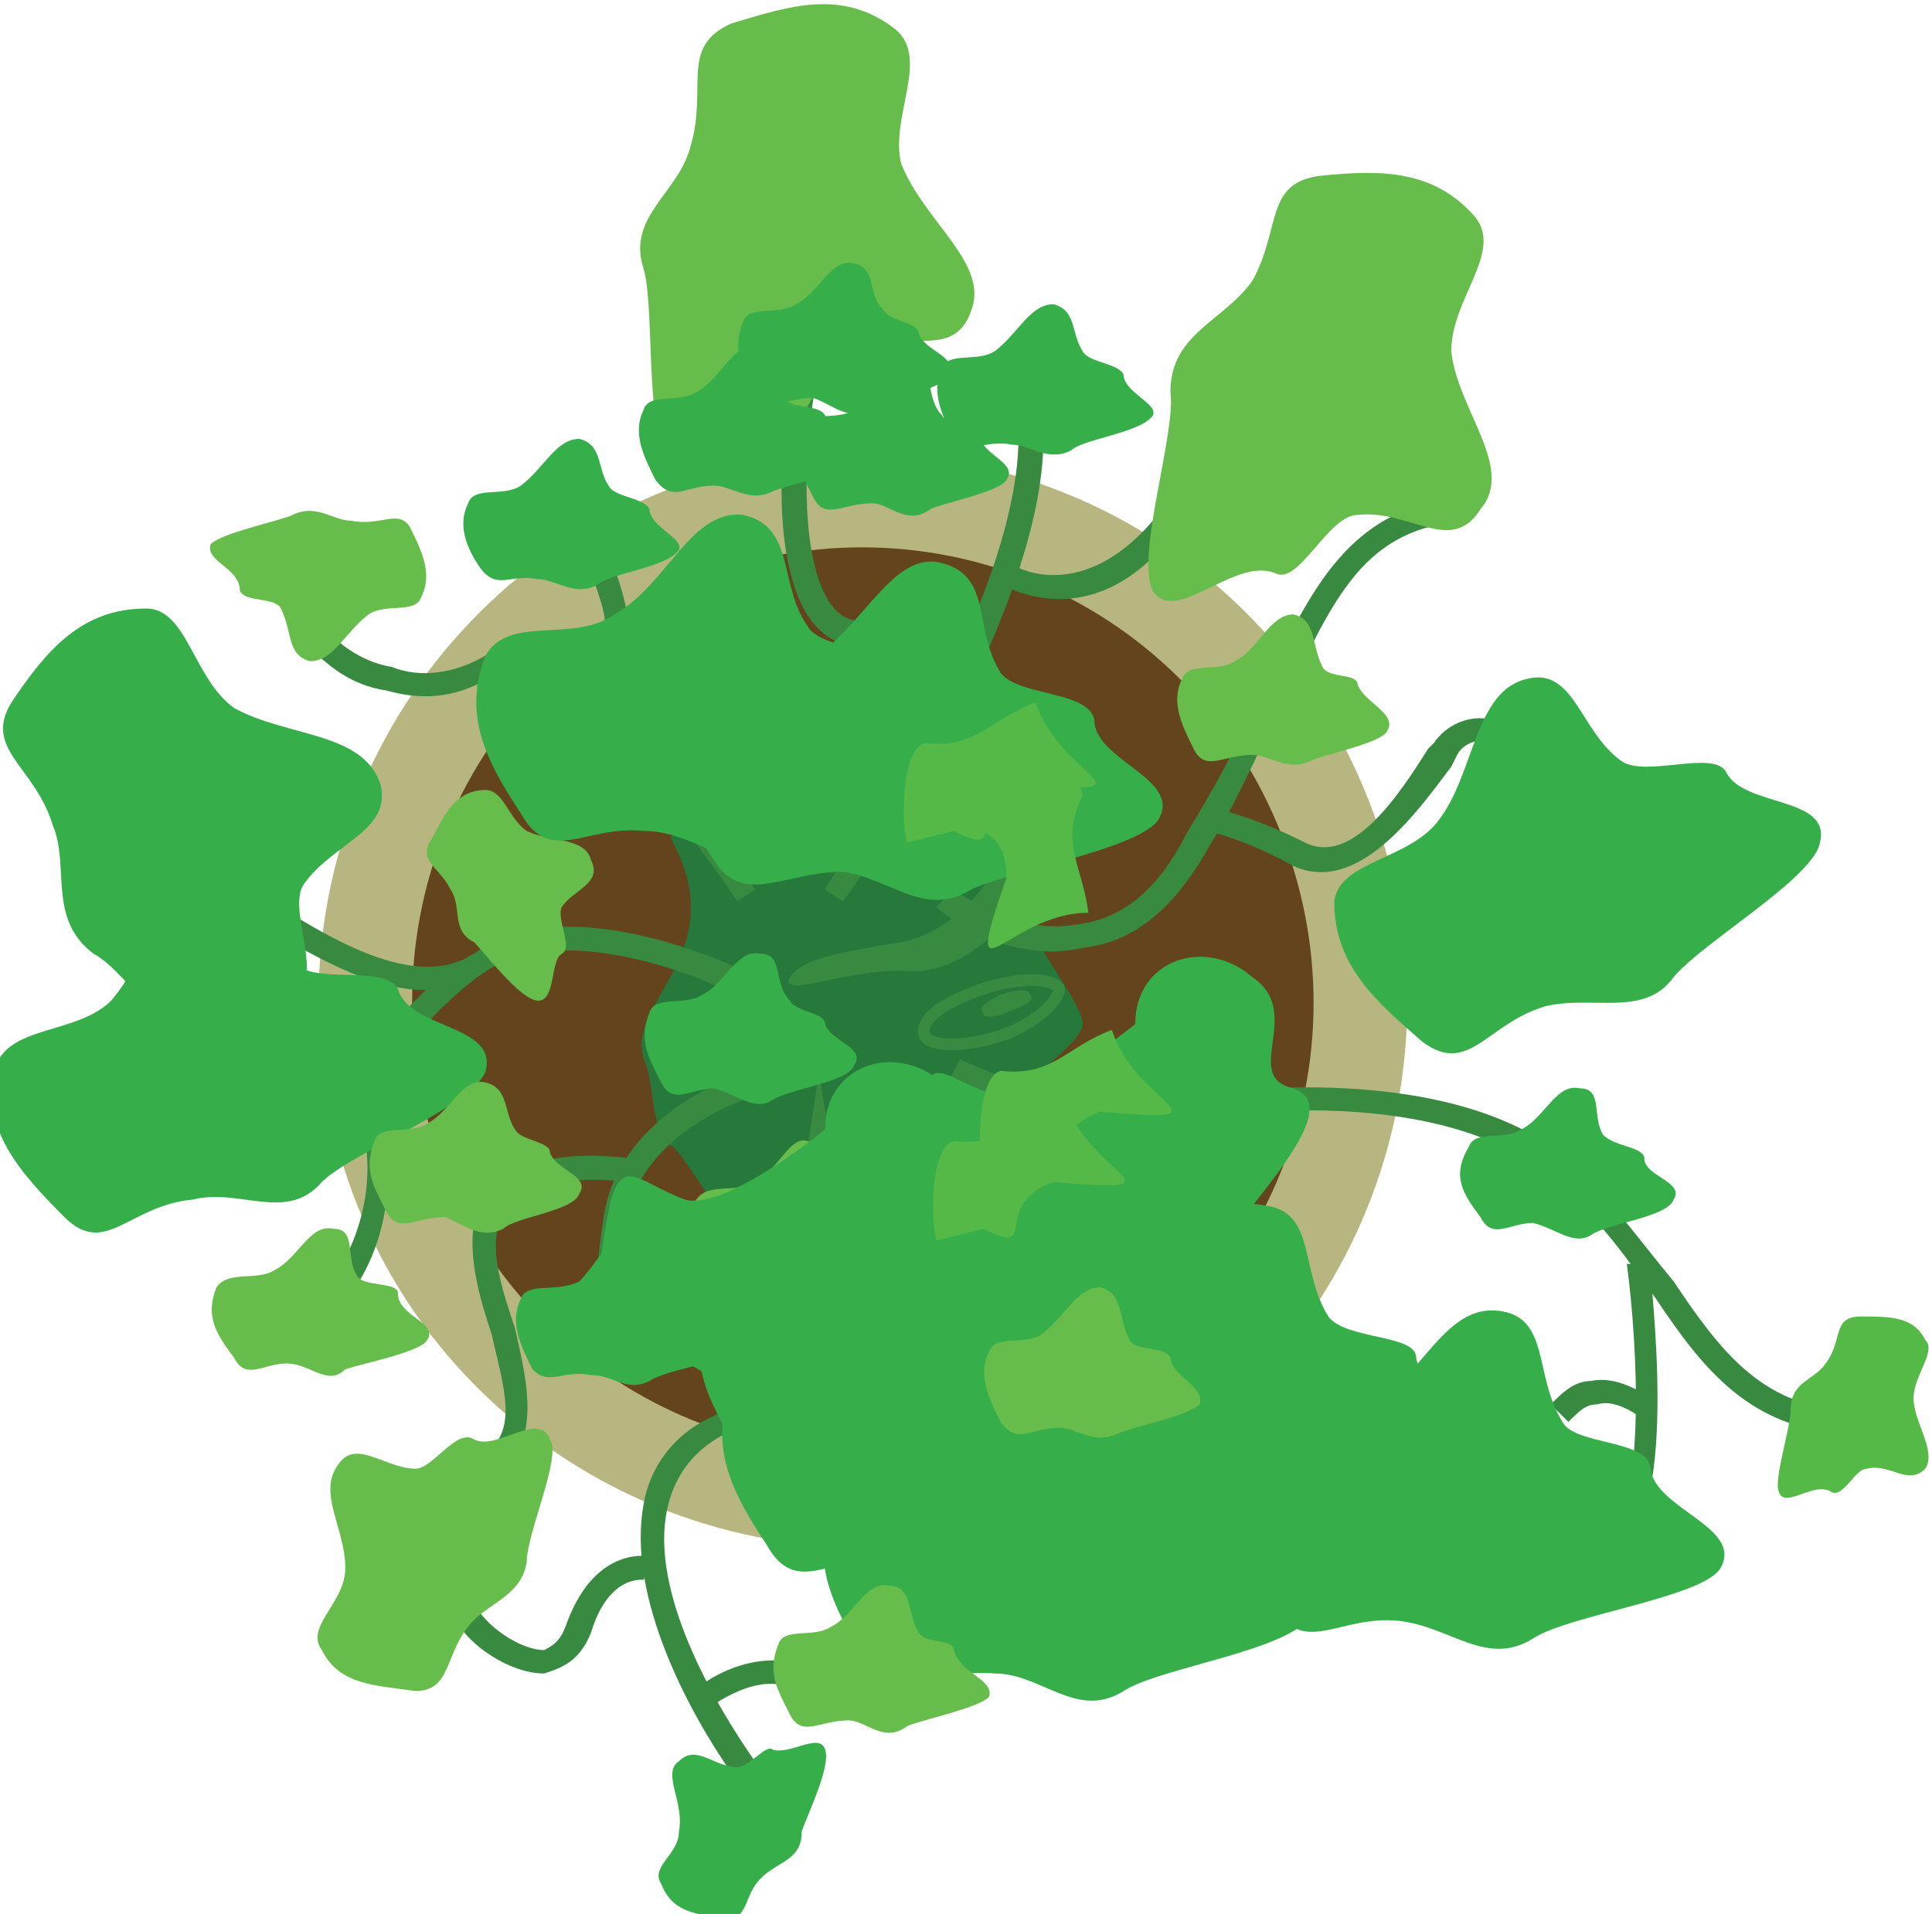 <?xml version="1.0" encoding="UTF-8" standalone="no"?>
<svg
   xmlns:dc="http://purl.org/dc/elements/1.1/"
   xmlns:cc="http://creativecommons.org/ns#"
   xmlns:rdf="http://www.w3.org/1999/02/22-rdf-syntax-ns#"
   xmlns:svg="http://www.w3.org/2000/svg"
   xmlns="http://www.w3.org/2000/svg"
   xmlns:sodipodi="http://sodipodi.sourceforge.net/DTD/sodipodi-0.dtd"
   xmlns:inkscape="http://www.inkscape.org/namespaces/inkscape"
   version="1.0"
   width="29.117mm"
   height="28.854mm"
   id="svg2"
   inkscape:version="0.91 r13725"
   viewBox="0 0 29.117 28.854"
   sodipodi:docname="OPlantaBig.svg">
  <sodipodi:namedview
     pagecolor="#ffffff"
     bordercolor="#666666"
     borderopacity="1"
     objecttolerance="10"
     gridtolerance="10"
     guidetolerance="10"
     inkscape:pageopacity="0"
     inkscape:pageshadow="2"
     inkscape:window-width="640"
     inkscape:window-height="480"
     id="namedview131"
     inkscape:document-units="mm"
     showgrid="false"
     inkscape:zoom="2.3082943"
     inkscape:cx="51.585001"
     inkscape:cy="51.119998"
     inkscape:window-x="93"
     inkscape:window-y="176"
     inkscape:window-maximized="0"
     inkscape:current-layer="svg2" />
  <defs
     id="defs4">
    <pattern
       id="EMFhbasepattern"
       patternUnits="userSpaceOnUse"
       width="6"
       height="6"
       x="0"
       y="0" />
  </defs>
  <path
     style="fill:#63441d;fill-opacity:1;fill-rule:evenodd;stroke:#b7b680;stroke-width:1.411px;stroke-linecap:butt;stroke-linejoin:miter;stroke-miterlimit:4;stroke-dasharray:none;stroke-opacity:1"
     d="m 15.434,22.225 c -3.969,1.323 -8.202,-0.794 -9.525,-4.674 -1.323,-3.969 0.706,-8.202 4.674,-9.613 3.969,-1.323 8.202,0.794 9.525,4.762 1.323,3.969 -0.794,8.202 -4.674,9.525 z"
     id="path7"
     inkscape:connector-curvature="0" />
  <path
     style="fill:#27783b;fill-opacity:1;fill-rule:nonzero;stroke:none"
     d="m 16.316,15.434 c 0,0.265 -0.794,0.794 -0.97,1.058 -0.088,0.265 -0.441,1.411 -0.617,1.676 -0.353,0.353 -0.882,-0.706 -1.323,-0.529 -0.441,0.088 -1.587,1.058 -2.028,0.97 -0.529,-0.088 -0.882,-0.97 -1.235,-1.323 -0.353,-0.176 -0.265,-0.97 -0.441,-1.323 -0.265,-0.882 1.323,-1.587 0.441,-3.263 -0.265,-0.441 1.235,0.529 1.676,0.353 0.882,-0.265 2.117,-1.058 2.734,-0.706 0.529,0.265 0.882,1.235 1.058,1.764 0.088,0.265 0.706,1.058 0.706,1.323 z"
     id="path9"
     inkscape:connector-curvature="0" />
  <path
     style="fill:#388a41;fill-opacity:1;fill-rule:nonzero;stroke:none"
     d="m 12.876,17.815 c -0.882,0.617 -0.882,0.617 -0.882,0.617 0.353,-2.293 0.353,-2.293 0.353,-2.293 0,0 0.176,1.587 0.529,1.676 z"
     id="path11"
     inkscape:connector-curvature="0" />
  <path
     style="fill:#388a41;fill-opacity:1;fill-rule:nonzero;stroke:none"
     d="m 15.081,12.965 c 0,0 -0.529,1.058 -1.499,1.235 -1.058,0.176 -1.499,0.265 -1.676,0.529 -0.176,0.353 0.97,-0.176 1.852,-0.088 0.882,0 1.676,-0.97 1.587,-1.147 -0.088,-0.265 -0.265,-0.529 -0.265,-0.529 z"
     id="path13"
     inkscape:connector-curvature="0" />
  <path
     style="fill:#388a41;fill-opacity:1;fill-rule:nonzero;stroke:none"
     d="m 15.169,15.258 c -0.176,0.088 -0.353,0.088 -0.353,0 -0.088,-0.088 0.088,-0.176 0.265,-0.265 0.265,-0.088 0.441,-0.088 0.441,0 0.088,0.088 -0.088,0.176 -0.353,0.265 z"
     id="path15"
     inkscape:connector-curvature="0" />
  <path
     style="fill:none;stroke:#388a41;stroke-width:0.176px;stroke-linecap:butt;stroke-linejoin:miter;stroke-miterlimit:4;stroke-dasharray:none;stroke-opacity:1"
     d="m 15.081,15.61 c -0.529,0.176 -1.058,0.176 -1.147,0 -0.088,-0.265 0.353,-0.529 0.882,-0.706 0.529,-0.176 1.058,-0.176 1.147,0 0,0.176 -0.353,0.529 -0.882,0.706 z"
     id="path17"
     inkscape:connector-curvature="0" />
  <path
     style="fill:#388a41;fill-opacity:1;fill-rule:nonzero;stroke:none"
     d="m 25.224,19.315 c -0.441,-0.529 -0.882,-1.147 -1.499,-1.764 -1.764,-1.587 -5.292,-1.147 -6.35,-0.97 -1.058,0.265 -2.91,-0.617 -2.91,-0.617 -0.176,0.353 -0.176,0.353 -0.176,0.353 0.088,0 1.94,0.882 3.175,0.617 0.97,-0.176 4.322,-0.617 5.997,0.882 0.617,0.529 1.058,1.147 1.499,1.764 0.706,1.058 1.411,1.94 2.822,2.028 0,-0.353 0,-0.353 0,-0.353 -1.235,-0.088 -1.852,-0.882 -2.558,-1.94 z"
     id="path19"
     inkscape:connector-curvature="0" />
  <path
     style="fill:#388a41;fill-opacity:1;fill-rule:nonzero;stroke:none"
     d="m 14.199,16.845 c -0.088,0.353 -0.088,0.353 -0.088,0.353 1.764,0.706 6.438,2.734 6.615,4.233 0.353,-0.088 0.353,-0.088 0.353,-0.088 -0.265,-2.028 -6.615,-4.322 -6.879,-4.498 z"
     id="path21"
     inkscape:connector-curvature="0" />
  <path
     style="fill:#388a41;fill-opacity:1;fill-rule:nonzero;stroke:none"
     d="m 9.084,18.433 c 0,0 -0.176,1.147 -0.088,1.676 0.353,-0.088 0.353,-0.088 0.353,-0.088 -0.088,-0.353 0,-1.235 0.088,-1.587 0.176,-1.323 1.764,-1.852 1.764,-1.852 -0.088,-0.353 -0.088,-0.353 -0.088,-0.353 -0.088,0 -1.852,0.617 -2.028,2.205 z"
     id="path23"
     inkscape:connector-curvature="0" />
  <path
     style="fill:#388a41;fill-opacity:1;fill-rule:nonzero;stroke:none"
     d="m 11.73,17.727 c -0.265,0.176 -0.265,0.176 -0.265,0.176 0,0.088 1.058,2.293 -0.706,3.44 -0.617,0.265 -0.97,0.794 -1.058,1.323 -0.265,1.411 0.706,3.175 1.323,4.057 0.353,-0.176 0.353,-0.176 0.353,-0.176 -0.617,-0.882 -1.587,-2.558 -1.323,-3.792 0.088,-0.441 0.353,-0.882 0.882,-1.147 2.028,-1.235 0.882,-3.881 0.794,-3.881 z"
     id="path25"
     inkscape:connector-curvature="0" />
  <path
     style="fill:#388a41;fill-opacity:1;fill-rule:nonzero;stroke:none"
     d="M 7.144,14.376 C 6.174,14.993 4.763,14.023 3.528,13.229 2.469,12.612 2.469,12.612 2.469,12.612 c -0.176,0.265 -0.176,0.265 -0.176,0.265 1.058,0.706 1.058,0.706 1.058,0.706 1.323,0.794 2.822,1.852 3.969,1.058 1.323,-0.882 3.881,0.353 3.881,0.441 0.176,-0.353 0.176,-0.353 0.176,-0.353 -0.088,-0.088 -2.822,-1.411 -4.233,-0.353 z"
     id="path27"
     inkscape:connector-curvature="0" />
  <path
     style="fill:#388a41;fill-opacity:1;fill-rule:nonzero;stroke:none"
     d="M 15.258,5.821 C 15.963,8.378 12.435,13.317 12.435,13.406 12.7,13.582 12.7,13.582 12.7,13.582 12.876,13.406 16.404,8.378 15.61,5.733 Z"
     id="path29"
     inkscape:connector-curvature="0" />
  <path
     style="fill:#388a41;fill-opacity:1;fill-rule:nonzero;stroke:none"
     d="m 18.962,10.583 c -0.265,0.529 -0.617,1.235 -1.058,1.94 -0.441,0.882 -0.97,1.323 -1.676,1.411 -0.97,0.176 -1.852,-0.529 -1.852,-0.529 -0.265,0.265 -0.265,0.265 -0.265,0.265 0.088,0.088 1.058,0.882 2.205,0.617 0.794,-0.088 1.411,-0.617 1.94,-1.587 0.441,-0.706 0.706,-1.411 1.058,-2.028 0.794,-1.676 1.235,-2.734 2.822,-2.822 0,-0.353 0,-0.353 0,-0.353 -1.764,0.088 -2.381,1.323 -3.175,3.087 z"
     id="path31"
     inkscape:connector-curvature="0" />
  <path
     style="fill:#388a41;fill-opacity:1;fill-rule:nonzero;stroke:none"
     d="M 17.374,7.849 C 16.316,9.084 15.346,8.555 15.346,8.555 15.081,8.819 15.081,8.819 15.081,8.819 c 0.088,0 1.323,0.794 2.558,-0.706 0.529,-0.706 2.205,-2.91 2.91,-2.734 0,-0.353 0,-0.353 0,-0.353 -0.706,-0.176 -1.764,1.058 -3.175,2.822 z"
     id="path33"
     inkscape:connector-curvature="0" />
  <path
     style="fill:#388a41;fill-opacity:1;fill-rule:nonzero;stroke:none"
     d="m 24.518,19.05 c 0.176,1.323 0.265,3.616 -0.265,4.057 0.176,0.265 0.176,0.265 0.176,0.265 0.882,-0.706 0.441,-3.969 0.441,-4.322 z"
     id="path35"
     inkscape:connector-curvature="0" />
  <path
     style="fill:#388a41;fill-opacity:1;fill-rule:nonzero;stroke:none"
     d="m 23.989,20.814 c -0.265,0 -0.441,0.176 -0.617,0.353 0.265,0.265 0.265,0.265 0.265,0.265 0.176,-0.176 0.265,-0.265 0.441,-0.265 0.265,-0.088 0.617,0.176 0.617,0.176 0.176,-0.265 0.176,-0.265 0.176,-0.265 0,0 -0.441,-0.353 -0.882,-0.265 z"
     id="path37"
     inkscape:connector-curvature="0" />
  <path
     style="fill:#388a41;fill-opacity:1;fill-rule:nonzero;stroke:none"
     d="m 19.756,19.932 c -0.529,0.529 -0.088,1.676 0.176,2.381 0.088,0.176 0.176,0.441 0.176,0.441 0,0 0,-0.088 0.088,-0.088 0,0 0.088,0 0.088,0 -0.088,0.353 -0.088,0.353 -0.088,0.353 0.088,0 0.176,-0.088 0.176,-0.088 0.176,-0.088 0.088,-0.265 -0.088,-0.794 -0.265,-0.617 -0.617,-1.587 -0.265,-2.028 z"
     id="path39"
     inkscape:connector-curvature="0" />
  <path
     style="fill:#388a41;fill-opacity:1;fill-rule:nonzero;stroke:none"
     d="m 8.555,24.43 c -0.088,0.265 -0.176,0.353 -0.353,0.441 -0.353,0 -0.882,-0.353 -1.058,-0.706 -0.265,0.265 -0.265,0.265 -0.265,0.265 0.176,0.353 0.794,0.794 1.323,0.794 0.265,-0.088 0.529,-0.176 0.706,-0.617 0.265,-0.882 0.794,-0.794 0.794,-0.794 0.088,-0.353 0.088,-0.353 0.088,-0.353 0,0 -0.794,-0.176 -1.235,0.97 z"
     id="path41"
     inkscape:connector-curvature="0" />
  <path
     style="fill:#388a41;fill-opacity:1;fill-rule:nonzero;stroke:none"
     d="m 10.495,25.488 c 0.176,0.265 0.176,0.265 0.176,0.265 0,0 0.794,-0.617 1.323,-0.265 0.176,-0.353 0.176,-0.353 0.176,-0.353 -0.794,-0.353 -1.676,0.265 -1.676,0.353 z"
     id="path43"
     inkscape:connector-curvature="0" />
  <path
     style="fill:#388a41;fill-opacity:1;fill-rule:nonzero;stroke:none"
     d="m 7.144,14.376 c -0.088,0 -2.117,1.411 -1.676,2.646 C 5.733,18.08 5.203,19.315 4.586,19.667 4.763,20.02 4.763,20.02 4.763,20.02 5.556,19.491 6.085,18.168 5.733,16.933 5.556,16.14 6.791,14.993 7.32,14.64 Z"
     id="path45"
     inkscape:connector-curvature="0" />
  <path
     style="fill:#388a41;fill-opacity:1;fill-rule:nonzero;stroke:none"
     d="m 7.144,18.433 c -0.088,0.529 0.088,1.147 0.265,1.676 0.176,0.794 0.441,1.499 -0.176,1.852 0.176,0.353 0.176,0.353 0.176,0.353 C 8.202,21.784 7.938,20.814 7.761,20.02 7.585,19.491 7.408,18.962 7.497,18.521 7.761,17.551 9.437,17.815 9.437,17.815 9.525,17.462 9.525,17.462 9.525,17.462 c -0.088,0 -2.028,-0.353 -2.381,0.97 z"
     id="path47"
     inkscape:connector-curvature="0" />
  <path
     style="fill:#388a41;fill-opacity:1;fill-rule:nonzero;stroke:none"
     d="M 7.32,9.878 C 6.879,10.142 6.35,10.231 5.909,10.054 5.38,9.966 4.939,9.613 4.586,9.084 4.322,9.26 4.322,9.26 4.322,9.26 4.674,9.878 5.203,10.319 5.821,10.407 6.438,10.583 6.967,10.495 7.497,10.142 8.202,9.79 9.966,11.906 11.113,13.582 11.377,13.406 11.377,13.406 11.377,13.406 10.936,12.7 8.555,9.172 7.32,9.878 Z"
     id="path49"
     inkscape:connector-curvature="0" />
  <path
     style="fill:#388a41;fill-opacity:1;fill-rule:nonzero;stroke:none"
     d="M 8.908,6.791 C 8.29,7.144 8.467,7.673 8.731,8.202 c 0.088,0.265 0.265,0.617 0.353,0.97 0.088,0.353 0,0.529 -0.088,0.617 -0.176,0.176 -0.529,0.176 -0.529,0.176 -0.088,0.353 -0.088,0.353 -0.088,0.353 0.088,0 0.529,0.088 0.882,-0.265 C 9.437,9.878 9.525,9.525 9.437,9.172 9.349,8.731 9.172,8.378 9.084,8.026 8.731,7.408 8.731,7.32 9.084,7.144 Z"
     id="path51"
     inkscape:connector-curvature="0" />
  <path
     style="fill:#388a41;fill-opacity:1;fill-rule:nonzero;stroke:none"
     d="m 12.876,9.349 c -0.617,-0.088 -0.882,-1.499 -0.617,-3.351 0.176,-1.676 -0.794,-3.704 -1.411,-3.969 -0.088,0.265 -0.088,0.265 -0.088,0.265 0.353,0.176 1.323,2.117 1.147,3.704 -0.176,0.794 -0.353,3.351 0.794,3.704 0.794,0.265 1.411,0.97 1.411,0.97 0.265,-0.176 0.265,-0.176 0.265,-0.176 0,-0.088 -0.706,-0.882 -1.499,-1.147 z"
     id="path53"
     inkscape:connector-curvature="0" />
  <path
     style="fill:#388a41;fill-opacity:1;fill-rule:nonzero;stroke:none"
     d="m 22.49,10.848 c -0.353,-0.088 -0.706,0.088 -0.882,0.353 -0.088,0.088 -0.088,0.088 -0.088,0.088 -0.441,0.706 -1.147,1.764 -1.852,1.411 -0.882,-0.441 -1.411,-0.529 -1.499,-0.529 0,0.353 0,0.353 0,0.353 0,0 0.529,0.088 1.323,0.529 0.97,0.441 1.852,-0.794 2.381,-1.499 0.088,-0.176 0.088,-0.176 0.088,-0.176 0.088,-0.176 0.353,-0.265 0.441,-0.176 0.441,0 1.058,0.529 1.323,1.411 0.265,-0.088 0.265,-0.088 0.265,-0.088 -0.265,-1.058 -0.97,-1.587 -1.499,-1.676 z"
     id="path55"
     inkscape:connector-curvature="0" />
  <path
     style="fill:#67bd4b;fill-opacity:1;fill-rule:nonzero;stroke:none"
     d="M 14.64,4.674 C 14.376,5.468 13.582,4.939 12.788,5.203 12.435,5.38 12.171,6.438 11.818,6.438 11.201,6.262 10.583,7.497 10.142,7.056 9.701,6.703 9.878,4.674 9.701,4.057 9.437,3.263 10.231,2.91 10.407,2.205 10.672,1.323 10.231,0.706 11.024,0.353 11.906,0.088 12.7,-0.176 13.494,0.441 c 0.529,0.441 -0.088,1.323 0.088,2.028 0.353,0.882 1.323,1.499 1.058,2.205 z"
     id="path57"
     inkscape:connector-curvature="0" />
  <path
     style="fill:#67bd4b;fill-opacity:1;fill-rule:nonzero;stroke:none"
     d="m 22.313,7.673 c -0.441,0.706 -1.058,0 -1.852,0.088 -0.441,0 -0.882,1.058 -1.235,0.882 -0.617,-0.265 -1.499,0.794 -1.852,0.265 -0.265,-0.529 0.353,-2.381 0.265,-2.999 0,-0.882 0.794,-1.058 1.235,-1.676 0.441,-0.794 0.176,-1.499 1.058,-1.587 0.882,-0.088 1.676,-0.088 2.293,0.617 0.441,0.529 -0.353,1.235 -0.353,2.028 0.088,0.882 0.97,1.764 0.441,2.381 z"
     id="path59"
     inkscape:connector-curvature="0" />
  <path
     style="fill:#36af4a;fill-opacity:1;fill-rule:nonzero;stroke:none"
     d="m 23.019,10.231 c 0.706,-0.176 0.794,0.794 1.411,1.235 0.353,0.265 1.411,-0.176 1.587,0.176 0.265,0.529 1.587,0.353 1.411,1.058 -0.088,0.529 -1.764,1.499 -2.205,2.028 -0.441,0.617 -1.235,0.265 -1.94,0.441 -0.882,0.265 -1.147,1.058 -1.852,0.529 -0.706,-0.617 -1.323,-1.147 -1.323,-2.117 0.088,-0.617 1.147,-0.617 1.587,-1.235 C 22.225,11.642 22.225,10.407 23.019,10.231 Z"
     id="path61"
     inkscape:connector-curvature="0" />
  <path
     style="fill:#36af4a;fill-opacity:1;fill-rule:nonzero;stroke:none"
     d="M 5.733,11.818 C 5.909,12.524 5.027,12.7 4.586,13.317 4.322,13.67 4.851,14.64 4.498,14.905 3.969,15.169 4.233,16.492 3.616,16.404 2.999,16.316 1.94,14.64 1.411,14.376 0.706,13.847 1.058,13.053 0.794,12.435 0.529,11.553 -0.265,11.289 0.176,10.583 0.706,9.79 1.235,9.172 2.205,9.172 c 0.617,0 0.706,1.058 1.323,1.499 0.794,0.441 1.94,0.353 2.205,1.147 z"
     id="path63"
     inkscape:connector-curvature="0" />
  <path
     style="fill:#36af4a;fill-opacity:1;fill-rule:nonzero;stroke:none"
     d="m 3.175,13.141 c 0.794,-0.088 0.794,0.882 1.323,1.411 0.265,0.265 1.323,0 1.499,0.353 0.176,0.617 1.499,0.529 1.323,1.235 C 7.144,16.669 5.292,17.374 4.851,17.815 4.322,18.433 3.616,17.903 2.91,18.08 1.94,18.168 1.587,18.962 0.97,18.344 0.265,17.639 -0.265,17.022 -0.088,16.14 0.088,15.434 1.147,15.61 1.676,15.081 2.293,14.376 2.381,13.229 3.175,13.141 Z"
     id="path65"
     inkscape:connector-curvature="0" />
  <path
     style="fill:#36af4a;fill-opacity:1;fill-rule:nonzero;stroke:none"
     d="m 22.578,19.756 c 0.794,0.088 0.529,0.97 0.97,1.676 0.176,0.353 1.323,0.265 1.323,0.706 0.088,0.617 1.411,0.882 1.058,1.499 -0.265,0.441 -2.293,0.706 -2.822,1.058 -0.706,0.441 -1.235,-0.176 -2.028,-0.265 -0.882,-0.088 -1.411,0.529 -1.852,-0.176 -0.529,-0.794 -0.882,-1.499 -0.441,-2.381 C 19.05,21.255 20.02,21.608 20.637,21.255 c 0.794,-0.529 1.147,-1.587 1.94,-1.499 z"
     id="path67"
     inkscape:connector-curvature="0" />
  <path
     style="fill:#36af4a;fill-opacity:1;fill-rule:nonzero;stroke:none"
     d="m 16.404,20.549 c 0.794,0.088 0.529,0.97 0.97,1.676 0.265,0.353 1.323,0.265 1.323,0.706 0.088,0.529 1.411,0.882 1.058,1.411 -0.265,0.529 -2.293,0.794 -2.822,1.147 -0.706,0.441 -1.235,-0.265 -1.94,-0.265 -0.97,-0.088 -1.499,0.529 -1.94,-0.176 -0.529,-0.882 -0.882,-1.587 -0.441,-2.381 0.265,-0.617 1.235,-0.265 1.852,-0.617 0.794,-0.529 1.235,-1.676 1.94,-1.499 z"
     id="path69"
     inkscape:connector-curvature="0" />
  <path
     style="fill:#36af4a;fill-opacity:1;fill-rule:nonzero;stroke:none"
     d="m 14.552,17.462 c 0.794,0.176 0.529,1.058 0.97,1.676 0.176,0.353 1.323,0.353 1.323,0.706 0.088,0.617 1.411,0.97 1.058,1.499 -0.265,0.529 -2.293,0.794 -2.822,1.147 -0.706,0.441 -1.235,-0.265 -2.028,-0.265 -0.882,-0.088 -1.411,0.529 -1.852,-0.265 -0.529,-0.794 -0.882,-1.499 -0.529,-2.381 0.353,-0.617 1.323,-0.176 1.94,-0.617 0.794,-0.441 1.147,-1.587 1.94,-1.499 z"
     id="path71"
     inkscape:connector-curvature="0" />
  <path
     style="fill:#36af4a;fill-opacity:1;fill-rule:nonzero;stroke:none"
     d="m 14.905,18.785 c 0.794,0.176 0.529,0.97 0.97,1.676 0.176,0.353 1.323,0.353 1.323,0.706 0.088,0.617 1.411,0.97 1.058,1.499 -0.265,0.441 -2.293,0.794 -2.822,1.147 -0.706,0.441 -1.235,-0.265 -2.028,-0.353 -0.882,0 -1.411,0.617 -1.852,-0.176 -0.529,-0.794 -0.882,-1.499 -0.529,-2.381 0.353,-0.617 1.323,-0.176 1.94,-0.617 0.794,-0.441 1.147,-1.587 1.94,-1.499 z"
     id="path73"
     inkscape:connector-curvature="0" />
  <path
     style="fill:#36af4a;fill-opacity:1;fill-rule:nonzero;stroke:none"
     d="m 19.05,18.168 c 0.794,0.088 0.529,0.97 0.97,1.676 0.265,0.353 1.323,0.265 1.323,0.617 0.088,0.617 1.411,0.97 1.058,1.499 -0.265,0.529 -2.293,0.794 -2.822,1.147 -0.706,0.441 -1.235,-0.265 -1.94,-0.265 -0.97,-0.088 -1.499,0.529 -1.94,-0.265 -0.529,-0.794 -0.882,-1.499 -0.441,-2.293 0.265,-0.617 1.235,-0.265 1.852,-0.617 0.794,-0.529 1.147,-1.676 1.94,-1.499 z"
     id="path75"
     inkscape:connector-curvature="0" />
  <path
     style="fill:#36af4a;fill-opacity:1;fill-rule:nonzero;stroke:none"
     d="m 8.731,6.615 c 0.353,0.088 0.265,0.441 0.441,0.706 0.088,0.176 0.529,0.176 0.617,0.353 0,0.265 0.529,0.441 0.441,0.617 C 10.054,8.555 9.172,8.643 8.996,8.819 8.643,8.996 8.378,8.731 8.114,8.731 7.673,8.643 7.497,8.908 7.232,8.555 7.056,8.29 6.879,7.937 7.056,7.585 7.144,7.32 7.585,7.497 7.849,7.32 8.202,7.056 8.378,6.615 8.731,6.615 Z"
     id="path77"
     inkscape:connector-curvature="0" />
  <path
     style="fill:#36af4a;fill-opacity:1;fill-rule:nonzero;stroke:none"
     d="m 9.525,18.609 c 0.353,0.088 0.265,0.441 0.441,0.794 0.088,0.088 0.617,0.088 0.617,0.265 0,0.265 0.617,0.441 0.441,0.706 -0.176,0.176 -0.97,0.265 -1.235,0.441 -0.353,0.176 -0.529,-0.088 -0.882,-0.088 -0.441,-0.088 -0.617,0.176 -0.882,-0.088 C 7.849,20.285 7.673,19.932 7.849,19.579 7.938,19.315 8.378,19.491 8.731,19.315 8.996,19.05 9.172,18.609 9.525,18.609 Z"
     id="path79"
     inkscape:connector-curvature="0" />
  <path
     style="fill:#36af4a;fill-opacity:1;fill-rule:nonzero;stroke:none"
     d="m 11.465,14.376 c 0.353,0 0.176,0.441 0.441,0.706 0.088,0.176 0.529,0.176 0.529,0.353 0.088,0.265 0.617,0.353 0.441,0.617 -0.088,0.265 -0.97,0.353 -1.235,0.529 -0.265,0.176 -0.529,-0.088 -0.882,-0.176 -0.353,0 -0.617,0.265 -0.794,-0.088 -0.176,-0.353 -0.353,-0.617 -0.176,-1.058 0.088,-0.265 0.529,-0.088 0.794,-0.265 0.353,-0.176 0.529,-0.706 0.882,-0.617 z"
     id="path81"
     inkscape:connector-curvature="0" />
  <path
     style="fill:#67bd4b;fill-opacity:1;fill-rule:nonzero;stroke:none"
     d="M 4.674,9.966 C 4.322,9.878 4.41,9.525 4.233,9.172 4.145,8.996 3.704,9.084 3.616,8.908 3.616,8.555 3.087,8.467 3.175,8.202 3.351,8.026 4.233,7.849 4.41,7.761 4.763,7.585 5.027,7.849 5.292,7.849 5.733,7.937 5.997,7.673 6.174,7.937 6.35,8.29 6.526,8.643 6.35,8.996 6.262,9.26 5.821,9.084 5.556,9.26 5.203,9.525 5.027,9.966 4.674,9.966 Z"
     id="path83"
     inkscape:connector-curvature="0" />
  <path
     style="fill:#36af4a;fill-opacity:1;fill-rule:nonzero;stroke:none"
     d="m 15.875,4.586 c 0.353,0.088 0.265,0.441 0.441,0.706 0.088,0.176 0.529,0.176 0.617,0.353 0,0.265 0.529,0.441 0.441,0.617 C 17.198,6.526 16.316,6.615 16.14,6.791 15.787,6.967 15.522,6.703 15.258,6.703 14.817,6.615 14.64,6.879 14.376,6.615 14.199,6.262 14.023,5.909 14.199,5.556 14.287,5.292 14.728,5.468 14.993,5.292 15.346,5.027 15.522,4.586 15.875,4.586 Z"
     id="path85"
     inkscape:connector-curvature="0" />
  <path
     style="fill:#36af4a;fill-opacity:1;fill-rule:nonzero;stroke:none"
     d="m 12.876,3.969 c 0.353,0.088 0.176,0.441 0.441,0.706 0.088,0.176 0.529,0.176 0.529,0.353 0.088,0.265 0.617,0.353 0.441,0.617 -0.088,0.265 -0.97,0.353 -1.235,0.529 -0.265,0.176 -0.529,-0.088 -0.794,-0.176 -0.441,0 -0.706,0.265 -0.882,-0.088 -0.176,-0.353 -0.353,-0.617 -0.176,-1.058 0.088,-0.265 0.529,-0.088 0.794,-0.265 0.353,-0.176 0.529,-0.706 0.882,-0.617 z"
     id="path87"
     inkscape:connector-curvature="0" />
  <path
     style="fill:#36af4a;fill-opacity:1;fill-rule:nonzero;stroke:none"
     d="m 11.377,5.203 c 0.353,0.088 0.265,0.441 0.441,0.794 0.088,0.176 0.529,0.088 0.617,0.265 0,0.265 0.529,0.441 0.441,0.706 C 12.7,7.144 11.818,7.32 11.642,7.408 c -0.353,0.176 -0.617,-0.088 -0.882,-0.088 -0.441,0 -0.617,0.265 -0.882,-0.088 C 9.701,6.879 9.525,6.526 9.701,6.174 9.79,5.909 10.231,6.085 10.495,5.909 10.848,5.733 11.024,5.203 11.377,5.203 Z"
     id="path89"
     inkscape:connector-curvature="0" />
  <path
     style="fill:#36af4a;fill-opacity:1;fill-rule:nonzero;stroke:none"
     d="m 13.758,5.556 c 0.353,0 0.176,0.441 0.441,0.706 0.088,0.176 0.529,0.088 0.529,0.265 0.088,0.353 0.617,0.441 0.441,0.706 -0.088,0.176 -0.97,0.353 -1.147,0.441 -0.353,0.265 -0.617,-0.088 -0.882,-0.088 -0.441,0 -0.706,0.265 -0.882,-0.088 -0.176,-0.353 -0.353,-0.617 -0.176,-1.058 0.088,-0.265 0.529,-0.088 0.794,-0.265 0.353,-0.176 0.529,-0.706 0.882,-0.617 z"
     id="path91"
     inkscape:connector-curvature="0" />
  <path
     style="fill:#55b947;fill-opacity:1;fill-rule:nonzero;stroke:none"
     d="m 29.016,22.137 c -0.264,0.265 -0.529,-0.088 -0.882,0 -0.176,0 -0.353,0.441 -0.529,0.353 -0.265,-0.176 -0.706,0.265 -0.794,0 -0.088,-0.176 0.176,-0.97 0.176,-1.235 0,-0.441 0.353,-0.441 0.529,-0.706 0.265,-0.353 0.088,-0.706 0.529,-0.706 0.441,0 0.794,0 0.97,0.353 0.177,0.176 -0.176,0.529 -0.176,0.882 0,0.353 0.353,0.794 0.176,1.058 z"
     id="path93"
     inkscape:connector-curvature="0" />
  <path
     style="fill:#67bd4b;fill-opacity:1;fill-rule:nonzero;stroke:none"
     d="m 13.406,23.901 c 0.353,0 0.265,0.441 0.441,0.706 0.088,0.176 0.529,0.088 0.529,0.265 0.088,0.353 0.617,0.441 0.529,0.706 -0.176,0.176 -1.058,0.353 -1.235,0.441 -0.353,0.265 -0.617,-0.088 -0.882,-0.088 -0.441,0 -0.706,0.265 -0.882,-0.088 -0.176,-0.353 -0.353,-0.617 -0.176,-1.058 0.088,-0.265 0.529,-0.088 0.794,-0.265 0.353,-0.176 0.529,-0.706 0.882,-0.617 z"
     id="path95"
     inkscape:connector-curvature="0" />
  <path
     style="fill:#36af4a;fill-opacity:1;fill-rule:nonzero;stroke:none"
     d="m 10.231,26.547 c 0.265,-0.265 0.529,0.088 0.882,0.088 0.176,0 0.441,-0.353 0.529,-0.265 0.265,0.088 0.706,-0.265 0.794,0 0.088,0.265 -0.265,0.97 -0.353,1.235 0,0.441 -0.353,0.441 -0.617,0.706 -0.265,0.264 -0.176,0.617 -0.529,0.617 -0.441,-0.088 -0.794,-0.088 -0.97,-0.529 -0.176,-0.265 0.265,-0.441 0.265,-0.794 0.088,-0.441 -0.265,-0.882 0,-1.058 z"
     id="path97"
     inkscape:connector-curvature="0" />
  <path
     style="fill:#36af4a;fill-opacity:1;fill-rule:nonzero;stroke:none"
     d="m 23.812,16.404 c 0.353,0 0.176,0.441 0.353,0.706 0.176,0.176 0.617,0.176 0.617,0.353 0,0.265 0.617,0.353 0.441,0.617 -0.088,0.265 -0.97,0.353 -1.235,0.529 -0.265,0.176 -0.529,-0.088 -0.882,-0.176 -0.353,0 -0.617,0.265 -0.794,-0.088 -0.265,-0.353 -0.441,-0.617 -0.176,-1.058 0.088,-0.265 0.529,-0.088 0.794,-0.265 0.353,-0.176 0.529,-0.706 0.882,-0.617 z"
     id="path99"
     inkscape:connector-curvature="0" />
  <path
     style="fill:#67bd4b;fill-opacity:1;fill-rule:nonzero;stroke:none"
     d="m 5.027,18.521 c 0.353,0 0.176,0.441 0.353,0.706 0.088,0.176 0.617,0.088 0.617,0.265 0,0.353 0.617,0.441 0.441,0.706 -0.088,0.176 -0.97,0.353 -1.235,0.441 -0.265,0.265 -0.529,-0.088 -0.882,-0.088 -0.353,0 -0.617,0.265 -0.794,-0.088 -0.265,-0.353 -0.441,-0.617 -0.265,-1.058 0.176,-0.265 0.617,-0.088 0.882,-0.265 0.353,-0.176 0.529,-0.706 0.882,-0.617 z"
     id="path101"
     inkscape:connector-curvature="0" />
  <path
     style="fill:#67bd4b;fill-opacity:1;fill-rule:nonzero;stroke:none"
     d="m 7.32,16.316 c 0.353,0.088 0.265,0.441 0.441,0.706 0.088,0.176 0.529,0.176 0.529,0.353 0.088,0.265 0.617,0.353 0.441,0.617 -0.088,0.265 -0.97,0.353 -1.147,0.529 -0.353,0.176 -0.617,-0.088 -0.882,-0.176 -0.441,0 -0.706,0.265 -0.882,-0.088 -0.176,-0.353 -0.353,-0.617 -0.176,-1.058 0.088,-0.265 0.529,-0.088 0.794,-0.265 0.353,-0.176 0.529,-0.706 0.882,-0.617 z"
     id="path103"
     inkscape:connector-curvature="0" />
  <path
     style="fill:#67bd4b;fill-opacity:1;fill-rule:nonzero;stroke:none"
     d="m 8.908,12.965 c 0.176,0.353 -0.265,0.441 -0.441,0.706 -0.088,0.176 0.176,0.617 0,0.706 -0.176,0.088 -0.088,0.706 -0.353,0.706 -0.265,0 -0.794,-0.706 -0.97,-0.882 -0.353,-0.176 -0.176,-0.529 -0.353,-0.794 -0.176,-0.353 -0.529,-0.441 -0.265,-0.794 0.176,-0.353 0.353,-0.706 0.794,-0.706 0.265,0 0.353,0.441 0.617,0.617 0.353,0.176 0.882,0.088 0.97,0.441 z"
     id="path105"
     inkscape:connector-curvature="0" />
  <path
     style="fill:#67bd4b;fill-opacity:1;fill-rule:nonzero;stroke:none"
     d="m 19.491,9.26 c 0.353,0.088 0.265,0.441 0.441,0.794 0.088,0.176 0.529,0.088 0.529,0.265 0.088,0.265 0.617,0.441 0.441,0.706 -0.088,0.176 -0.97,0.353 -1.147,0.441 -0.353,0.176 -0.617,-0.088 -0.882,-0.088 -0.441,0 -0.706,0.265 -0.882,-0.088 -0.176,-0.353 -0.353,-0.706 -0.176,-1.058 0.088,-0.265 0.529,-0.088 0.794,-0.265 0.353,-0.176 0.529,-0.706 0.882,-0.706 z"
     id="path107"
     inkscape:connector-curvature="0" />
  <path
     style="fill:#67bd4b;fill-opacity:1;fill-rule:nonzero;stroke:none"
     d="m 12.171,17.198 c 0.353,0.088 0.265,0.441 0.441,0.706 0.088,0.176 0.617,0.176 0.617,0.353 0,0.265 0.617,0.353 0.441,0.617 -0.088,0.265 -0.97,0.353 -1.235,0.529 -0.265,0.176 -0.529,-0.088 -0.882,-0.176 -0.353,0 -0.617,0.265 -0.794,-0.088 -0.265,-0.353 -0.441,-0.617 -0.265,-1.058 0.176,-0.265 0.617,-0.088 0.882,-0.265 0.353,-0.176 0.529,-0.706 0.794,-0.617 z"
     id="path109"
     inkscape:connector-curvature="0" />
  <path
     style="fill:#67bd4b;fill-opacity:1;fill-rule:nonzero;stroke:none"
     d="m 5.115,22.049 c 0.265,-0.353 0.706,0.088 1.147,0.088 0.265,0 0.617,-0.617 0.882,-0.441 0.353,0.176 0.97,-0.441 1.147,0 C 8.467,21.96 7.938,23.107 7.938,23.548 c -0.088,0.529 -0.617,0.617 -0.882,0.97 -0.353,0.441 -0.265,0.97 -0.794,0.97 -0.617,-0.088 -1.147,-0.088 -1.411,-0.617 -0.265,-0.353 0.353,-0.706 0.353,-1.235 0,-0.617 -0.441,-1.147 -0.088,-1.587 z"
     id="path111"
     inkscape:connector-curvature="0" />
  <path
     style="fill:#36af4a;fill-opacity:1;fill-rule:nonzero;stroke:none"
     d="m 14.111,8.467 c 0.882,0.176 0.529,0.97 0.97,1.676 0.265,0.353 1.323,0.265 1.411,0.706 0,0.617 1.323,0.882 0.97,1.499 -0.265,0.441 -2.293,0.794 -2.822,1.058 -0.706,0.441 -1.235,-0.176 -1.94,-0.265 -0.882,0 -1.499,0.529 -1.94,-0.176 -0.529,-0.794 -0.882,-1.499 -0.441,-2.381 0.265,-0.617 1.235,-0.176 1.852,-0.617 0.794,-0.441 1.235,-1.587 1.94,-1.499 z"
     id="path113"
     inkscape:connector-curvature="0" />
  <path
     style="fill:#36af4a;fill-opacity:1;fill-rule:nonzero;stroke:none"
     d="m 11.201,7.761 c 0.794,0.176 0.529,1.058 0.97,1.676 0.176,0.353 1.323,0.353 1.323,0.706 0.088,0.617 1.411,0.97 1.058,1.499 -0.265,0.529 -2.293,0.794 -2.822,1.147 C 11.024,13.229 10.495,12.524 9.701,12.524 8.819,12.435 8.29,13.053 7.849,12.259 7.32,11.465 6.967,10.76 7.32,9.878 7.673,9.26 8.643,9.701 9.26,9.26 10.054,8.819 10.407,7.673 11.201,7.761 Z"
     id="path115"
     inkscape:connector-curvature="0" />
  <path
     style="fill:#36af4a;fill-opacity:1;fill-rule:nonzero;stroke:none"
     d="m 17.11,15.434 c 0,0 -1.499,1.235 -2.117,1.058 -0.706,-0.176 -0.97,-0.706 -1.147,0.176 -0.176,0.882 -0.353,2.293 0.617,2.205 1.058,0 0.794,0.529 2.028,0.794 1.235,0.353 1.323,0.088 1.852,-0.794 0.617,-0.882 1.94,-2.205 1.147,-2.469 -0.794,-0.176 0.176,-1.147 -0.617,-1.676 -0.706,-0.617 -1.764,-0.265 -1.764,0.706 z"
     id="path117"
     inkscape:connector-curvature="0" />
  <path
     style="fill:#36af4a;fill-opacity:1;fill-rule:nonzero;stroke:none"
     d="m 12.435,17.022 c 0,0 -1.499,1.235 -2.117,1.058 -0.706,-0.265 -0.97,-0.706 -1.147,0.176 -0.176,0.882 -0.353,2.293 0.617,2.205 0.97,0 0.794,0.529 2.028,0.794 1.235,0.353 1.323,0 1.852,-0.794 0.617,-0.882 1.94,-2.205 1.147,-2.469 -0.794,-0.176 0.176,-1.147 -0.617,-1.676 -0.706,-0.617 -1.764,-0.265 -1.764,0.706 z"
     id="path119"
     inkscape:connector-curvature="0" />
  <path
     style="fill:#55b947;fill-opacity:1;fill-rule:nonzero;stroke:none"
     d="m 15.61,10.583 c 0.353,1.147 1.94,1.411 -0.176,1.235 -0.97,0.353 -0.176,1.147 -1.058,0.706 0,0 -0.353,0.088 -0.706,0.176 -0.088,-0.265 -0.088,-1.411 0.265,-1.499 0.794,0.088 0.97,-0.353 1.676,-0.617 z"
     id="path121"
     inkscape:connector-curvature="0" />
  <path
     style="fill:#55b947;fill-opacity:1;fill-rule:nonzero;stroke:none"
     d="m 16.051,16.581 c 0.353,1.147 1.94,1.411 -0.176,1.235 -0.97,0.353 -0.176,1.147 -1.058,0.706 0,0 -0.353,0.088 -0.706,0.176 -0.088,-0.353 -0.088,-1.411 0.265,-1.499 0.794,0.088 0.97,-0.353 1.676,-0.617 z"
     id="path123"
     inkscape:connector-curvature="0" />
  <path
     style="fill:#55b947;fill-opacity:1;fill-rule:nonzero;stroke:none"
     d="m 16.757,15.522 c 0.353,1.147 1.94,1.411 -0.176,1.235 -0.97,0.353 -0.176,1.147 -1.058,0.706 0,0 -0.353,0.088 -0.706,0.176 -0.088,-0.265 -0.088,-1.411 0.265,-1.499 0.794,0.088 0.97,-0.353 1.676,-0.617 z"
     id="path125"
     inkscape:connector-curvature="0" />
  <path
     style="fill:#55b947;fill-opacity:1;fill-rule:nonzero;stroke:none"
     d="m 16.404,13.758 c -1.235,0 -1.94,1.499 -1.235,-0.529 0,-1.058 -0.97,-0.441 -0.265,-1.235 0,0 0,-0.353 -0.088,-0.706 0.353,0 1.499,0.353 1.499,0.706 -0.353,0.706 0,1.058 0.088,1.764 z"
     id="path127"
     inkscape:connector-curvature="0" />
  <path
     style="fill:#67bd4b;fill-opacity:1;fill-rule:nonzero;stroke:none"
     d="m 16.581,19.403 c 0.353,0.088 0.265,0.441 0.441,0.794 0.088,0.176 0.529,0.088 0.617,0.265 0,0.265 0.529,0.441 0.441,0.706 -0.176,0.176 -1.058,0.353 -1.235,0.441 -0.353,0.176 -0.617,-0.088 -0.882,-0.088 -0.441,0 -0.617,0.265 -0.882,-0.088 -0.176,-0.353 -0.353,-0.706 -0.176,-1.058 0.088,-0.265 0.529,-0.088 0.794,-0.265 0.353,-0.265 0.529,-0.706 0.882,-0.706 z"
     id="path129"
     inkscape:connector-curvature="0" />
</svg>
